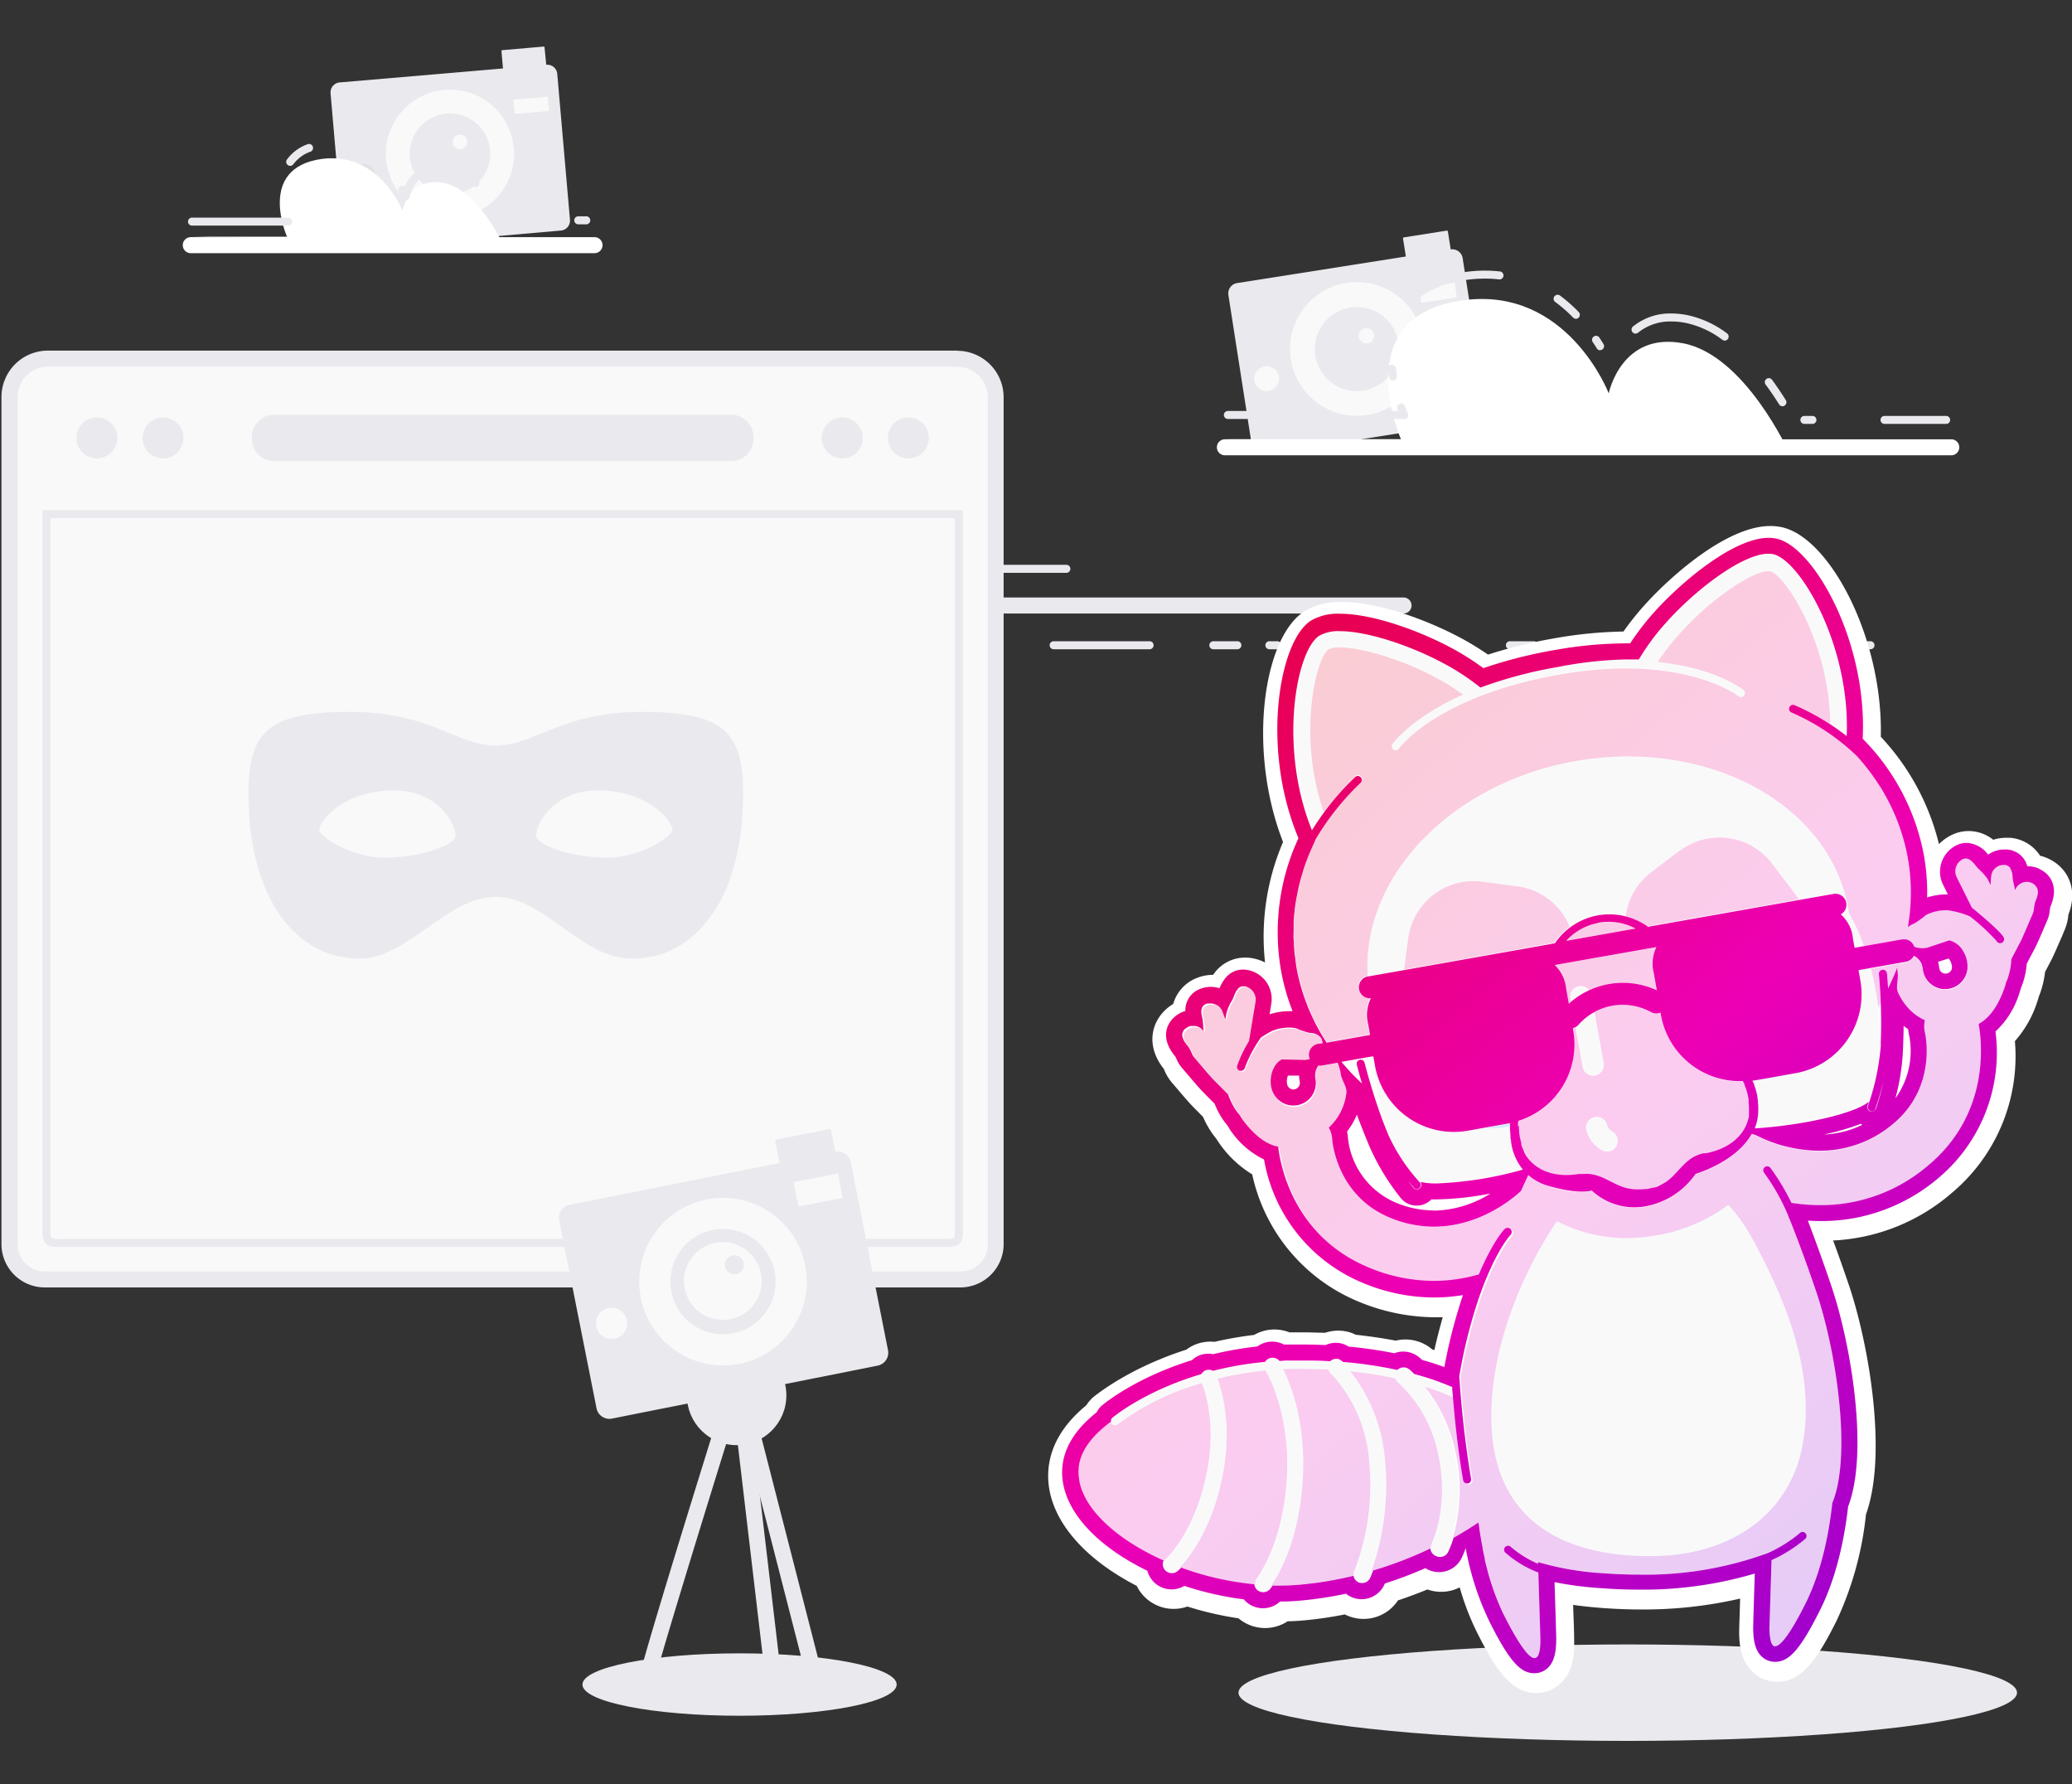 <svg xmlns="http://www.w3.org/2000/svg" xmlns:xlink="http://www.w3.org/1999/xlink" viewBox="0 0 352 303"><rect x="0" y="0" width="352" height="303" fill="#333333" stroke="none"/><defs><style>.cls-1{fill:none;}.cls-2{fill:#eaeaee;}.cls-3{fill:#f9f9fa;}.cls-4{fill:#e1e1e6;}.cls-5{fill:#fff;}.cls-6{fill:#d9ebff;}.cls-7{opacity:0.2;fill:url(#linear-gradient);}.cls-8{fill:#59acff;}.cls-9{fill:url(#linear-gradient-2);}</style><linearGradient id="linear-gradient" x1="203.33" y1="129.06" x2="318.43" y2="265.62" gradientUnits="userSpaceOnUse"><stop offset="0" stop-color="#e60024"/><stop offset="0.52" stop-color="#ed00b5"/><stop offset="1" stop-color="#8000d7"/></linearGradient><linearGradient id="linear-gradient-2" x1="173.4" y1="91.44" x2="346.22" y2="296.46" xlink:href="#linear-gradient"/></defs><title>Artboard 1</title><g id="Layer_1" data-name="Layer 1"><rect class="cls-1" width="352" height="303"/></g><g id="Layer_2" data-name="Layer 2"><g id="RAC"><ellipse class="cls-2" cx="276.53" cy="287.49" rx="66.13" ry="8.19"/><path class="cls-2" d="M238.44,104.2H145.16a1.36,1.36,0,0,1,0-2.72h93.28a1.36,1.36,0,0,1,0,2.72Z"/><path class="cls-2" d="M181.16,97.29h-23.4a.68.68,0,0,1,0-1.36h23.4a.68.68,0,1,1,0,1.36Z"/><path class="cls-2" d="M317.77,110.27h-1.36a.68.68,0,0,1,0-1.36h1.36a.68.68,0,0,1,0,1.36Zm-6.8,0h-4.08a.68.68,0,0,1,0-1.36H311a.68.68,0,1,1,0,1.36Zm-15,0H279.67a.68.68,0,0,1,0-1.36H296a.68.68,0,0,1,0,1.36Zm-28.58,0h-1.36a.68.68,0,0,1,0-1.36h1.36a.68.68,0,1,1,0,1.36Zm-6.8,0h-4.08a.68.68,0,0,1,0-1.36h4.08a.68.68,0,1,1,0,1.36Zm-15,0H229.32a.68.68,0,0,1,0-1.36h16.33a.68.68,0,0,1,0,1.36Zm-28.58,0h-1.36a.68.68,0,0,1,0-1.36h1.36a.68.68,0,1,1,0,1.36Zm-6.8,0h-4.08a.68.68,0,0,1,0-1.36h4.08a.68.68,0,1,1,0,1.36Zm-15,0H179a.68.68,0,0,1,0-1.36H195.3a.68.68,0,0,1,0,1.36Z"/><g id="Layer_2-2" data-name="Layer 2"><path class="cls-2" d="M246.79,44.49a.17.17,0,0,1-.14.19l-4.52.71-2.77.44a.17.17,0,0,1-.19-.14l-.82-5.18a.17.17,0,0,1,.14-.19l7.29-1.15a.17.17,0,0,1,.19.14Z"/></g><g id="Layer_3" data-name="Layer 3"><path class="cls-2" d="M251,71.49l-36.32,5.72a1.78,1.78,0,0,1-2-1.48l-4-25.65a1.78,1.78,0,0,1,1.48-2l36.32-5.72a1.78,1.78,0,0,1,2,1.48l4,25.65A1.78,1.78,0,0,1,251,71.49Z"/></g><g id="Layer_5" data-name="Layer 5"><path class="cls-3" d="M247.48,50.41s0,.08-.12.1l-5.78.91c-.07,0-.14,0-.14-.05L241.07,49s0-.08.12-.1L247,48c.07,0,.14,0,.14.05Z"/></g><g id="Layer_6" data-name="Layer 6"><circle class="cls-3" cx="215.18" cy="64.33" r="2.11" transform="translate(-7.39 34.25) rotate(-8.95)"/></g><g id="Layer_7" data-name="Layer 7"><circle class="cls-3" cx="230.51" cy="59.28" r="11.36" transform="translate(-6.41 36.57) rotate(-8.95)"/></g><g id="Layer_8" data-name="Layer 8"><path class="cls-2" d="M229.4,52.23a7.14,7.14,0,1,0,8.16,5.94A7.14,7.14,0,0,0,229.4,52.23Z"/></g><circle class="cls-3" cx="232.13" cy="57.05" r="1.3" transform="translate(-6.05 36.79) rotate(-8.95)"/><g id="Layer_2-3" data-name="Layer 2"><path class="cls-2" d="M93,13.06a.16.16,0,0,1-.15.17l-4.37.38-2.68.23a.16.16,0,0,1-.17-.15l-.44-5a.16.16,0,0,1,.15-.17l7-.61a.16.16,0,0,1,.17.15Z"/></g><g id="Layer_3-2" data-name="Layer 3"><path class="cls-2" d="M95.27,39.16,60.16,42.22a1.7,1.7,0,0,1-1.85-1.55L56.16,15.88A1.7,1.7,0,0,1,57.71,14L92.82,11a1.7,1.7,0,0,1,1.85,1.55l2.16,24.79A1.7,1.7,0,0,1,95.27,39.16Z"/></g><g id="Layer_5-2" data-name="Layer 5"><path class="cls-3" d="M93.26,18.77s-.05.08-.12.08l-5.59.49c-.07,0-.13,0-.13-.06L87.22,17s.05-.08.12-.08l5.59-.49c.07,0,.13,0,.13.06Z"/></g><g id="Layer_6-2" data-name="Layer 6"><circle class="cls-4" cx="61.45" cy="29.94" r="2.03" transform="matrix(1, -0.09, 0.09, 1, -2.36, 5.44)"/></g><g id="Layer_7-2" data-name="Layer 7"><circle class="cls-3" cx="76.45" cy="26.12" r="10.89" transform="translate(-1.98 6.72) rotate(-4.97)"/></g><g id="Layer_8-2" data-name="Layer 8"><path class="cls-2" d="M75.85,19.3a6.84,6.84,0,1,0,7.41,6.22A6.84,6.84,0,0,0,75.85,19.3Z"/></g><circle class="cls-3" cx="78.14" cy="24.1" r="1.24" transform="translate(-1.79 6.86) rotate(-4.97)"/><path class="cls-5" d="M208.09,74.6H238S228.66,53.66,248.55,51c17.74-2.42,24.75,15.81,24.75,15.81s2.1-10.52,12.65-8.5S304,77,304,77h26.07"/><path class="cls-2" d="M330.62,72H320.15a.68.68,0,0,1,0-1.36h10.47a.68.68,0,0,1,0,1.36Zm-22.72,0h-1.36a.68.68,0,0,1,0-1.36h1.36a.68.68,0,0,1,0,1.36Zm-69.36-.84h-2.73a.68.68,0,0,1,0-1.36h1.72l-.13-.35a.68.68,0,0,1,1.28-.46c.27.76.47,1.21.48,1.22a.68.68,0,0,1-.62,1Zm-13.61,0H208.6a.68.68,0,0,1,0-1.36h16.33a.68.68,0,0,1,0,1.36ZM302.82,69a.68.68,0,0,1-.58-.32c-.72-1.16-1.49-2.28-2.27-3.34a.68.68,0,1,1,1.09-.81c.8,1.09,1.58,2.24,2.32,3.43a.68.68,0,0,1-.22.94A.67.67,0,0,1,302.82,69Zm-66.16-4.37a.68.68,0,0,1-.67-.57c-.07-.45-.14-.91-.19-1.38a.68.68,0,0,1,.6-.75.7.7,0,0,1,.75.6c.05.45.11.89.18,1.31a.68.68,0,0,1-.56.78Zm35.19-5.13a.68.68,0,0,1-.58-.33c-.22-.36-.46-.74-.72-1.12a.68.68,0,0,1,1.13-.75c.27.41.52.8.75,1.17a.68.68,0,0,1-.58,1ZM293,57.84a.68.68,0,0,1-.4-.13,15.83,15.83,0,0,0-6.24-2.87,13.14,13.14,0,0,0-2.45-.24h0a8.7,8.7,0,0,0-5.61,1.89.68.68,0,1,1-.85-1.06,10,10,0,0,1,6.46-2.19h0a14.57,14.57,0,0,1,2.7.27,17.17,17.17,0,0,1,6.78,3.11.68.68,0,0,1-.4,1.23Zm-25.27-3.7a.68.68,0,0,1-.49-.21,24.25,24.25,0,0,0-3-2.62.68.68,0,1,1,.81-1.09A25.75,25.75,0,0,1,268.2,53a.68.68,0,0,1-.49,1.15Zm-28.22-2.3a.68.68,0,0,1-.5-1.14c2.24-2.4,5.6-3.92,10-4.51a23.18,23.18,0,0,1,5.77-.09.68.68,0,1,1-.15,1.35,21.85,21.85,0,0,0-5.43.08c-4.06.55-7.14,1.93-9.16,4.09A.68.68,0,0,1,239.5,51.84Z"/><path class="cls-5" d="M331.49,77.33H208.09a1.36,1.36,0,1,1,0-2.72h123.4a1.36,1.36,0,1,1,0,2.72Z"/><path class="cls-5" d="M32.11,40.2H48.76S43.55,28.56,54.61,27c9.86-1.34,13.76,8.79,13.76,8.79s1.17-5.85,7-4.73S85.46,41.52,85.46,41.52H100"/><path class="cls-2" d="M48.95,38.32H32.62a.68.68,0,0,1,0-1.36H48.95a.68.68,0,0,1,0,1.36ZM99.6,38.1H98.24a.68.68,0,0,1,0-1.36H99.6a.68.68,0,0,1,0,1.36Zm-6.8,0H88.72a.68.68,0,0,1,0-1.36H92.8a.68.68,0,0,1,0,1.36ZM68.89,34a.69.69,0,0,1-.64-.43s-.18-.44-.49-1a.68.68,0,0,1,1-.88,6.24,6.24,0,0,1,5.75-3.87,8.35,8.35,0,0,1,1.56.15,11.59,11.59,0,0,1,5.24,2.72.68.68,0,0,1-.88,1,10.26,10.26,0,0,0-4.61-2.42,7,7,0,0,0-1.3-.13c-4,0-4.9,4.15-4.94,4.32A.68.68,0,0,1,69,34ZM49.3,28.17a.68.68,0,0,1-.55-1.08,7.48,7.48,0,0,1,3.55-2.61.68.68,0,0,1,.48,1.27,6.17,6.17,0,0,0-2.93,2.13A.68.68,0,0,1,49.3,28.17Zm9.94-2.89H59.1a10.83,10.83,0,0,0-1.26-.18A.68.68,0,1,1,58,23.73a12,12,0,0,1,1.42.21.68.68,0,0,1-.14,1.35Z"/><path class="cls-5" d="M101,43H32.41a1.36,1.36,0,0,1,0-2.72H101A1.36,1.36,0,0,1,101,43Z"/><path class="cls-3" d="M7.75,217.27a6,6,0,0,1-6.14-5.84v-144a6.52,6.52,0,0,1,6.52-6.52H162.66a6.52,6.52,0,0,1,6.52,6.52v144a6,6,0,0,1-6.14,5.84Z"/><path class="cls-2" d="M162.66,62.31a5.16,5.16,0,0,1,5.16,5.16v144a4.64,4.64,0,0,1-4.78,4.48H7.75A4.64,4.64,0,0,1,3,211.43v-144a5.16,5.16,0,0,1,5.16-5.16H162.66m0-2.72H8.12A7.89,7.89,0,0,0,.25,67.46v144a7.36,7.36,0,0,0,7.5,7.2H163a7.36,7.36,0,0,0,7.5-7.2v-144a7.89,7.89,0,0,0-7.88-7.88Z"/><g id="Layer_8-3" data-name="Layer 8"><path class="cls-2" d="M162.22,88V208.78a3.47,3.47,0,0,1-.15,1.47c-.05,0-.32.17-1.48.17H10.2a3.46,3.46,0,0,1-1.47-.15c0-.05-.17-.32-.17-1.48V88H162.22m1.36-1.36H7.21V208.78c0,2.51.49,3,3,3H160.58c2.5,0,3-.49,3-3V86.6Z"/></g><g id="Layer_3-3" data-name="Layer 3"><circle class="cls-2" cx="16.46" cy="74.38" r="3.48"/></g><g id="Layer_5-3" data-name="Layer 5"><circle class="cls-2" cx="27.69" cy="74.38" r="3.48"/></g><g id="Layer_6-3" data-name="Layer 6"><path class="cls-2" d="M124.22,78.32H46.56a3.77,3.77,0,0,1-3.77-3.77v-.34a3.77,3.77,0,0,1,3.77-3.77h77.66A3.77,3.77,0,0,1,128,74.22v.34A3.77,3.77,0,0,1,124.22,78.32Z"/></g><g id="Layer_3-4" data-name="Layer 3"><circle class="cls-2" cx="143.09" cy="74.38" r="3.48"/></g><g id="Layer_5-4" data-name="Layer 5"><circle class="cls-2" cx="154.32" cy="74.38" r="3.48"/></g><path class="cls-2" d="M107.39,162.82c-8.74,0-14.78-10.48-23.16-10.48S69.3,162.82,61.08,162.82c-10.78,0-18.74-10.18-18.87-27.62-.08-10.83,3.16-14.29,17.15-14.29s18.09,5.71,24.87,5.71,10.88-5.71,24.87-5.71,17.23,3.46,17.15,14.29C126.13,152.64,118.17,162.82,107.39,162.82ZM66.23,134.25c-8.5.37-12,5.42-12,6.67s5.64,4.76,11.15,4.76,12-2,12-3.81C77.38,139.86,74.25,133.9,66.23,134.25Zm36,0c-8-.35-11.15,5.62-11.15,7.62,0,1.8,6.5,3.81,12,3.81s11.15-3.52,11.15-4.76S110.75,134.62,102.25,134.25Z"/></g><path class="cls-5" d="M262.82,273.54c.24.56.49,1.11.76,1.66.52,1,1,1.92,1.44,2.72-.44-.79-.91-1.67-1.42-2.7C263.31,274.67,263.06,274.11,262.82,273.54Z"/><ellipse class="cls-2" cx="125.64" cy="286.11" rx="26.69" ry="5.3"/><circle class="cls-2" cx="125.14" cy="237" r="8.45"/><path class="cls-2" d="M131.8,289.85a1.36,1.36,0,0,1-1.35-1.2l-5.66-48c-5.84,18.77-13.17,42.62-13.41,44.33a1.31,1.31,0,0,1-1.36,1.31,1.41,1.41,0,0,1-1.36-1.42c0-1.58,10.79-36.28,15.43-51.13a1.36,1.36,0,0,1,2.65.25l6.4,54.31a1.36,1.36,0,0,1-1.19,1.51Z"/><path class="cls-2" d="M137.69,283.45a1.36,1.36,0,0,1-1.32-1l-12.3-47.9a1.36,1.36,0,1,1,2.64-.68l12.3,47.9a1.36,1.36,0,0,1-1.32,1.7Z"/><g id="Layer_2-4" data-name="Layer 2"><path class="cls-2" d="M142.46,198.37a.21.21,0,0,1-.16.25l-5.62,1.11-3.45.68a.21.21,0,0,1-.25-.16l-1.28-6.44a.21.21,0,0,1,.16-.25l9.06-1.8a.21.21,0,0,1,.25.16Z"/></g><g id="Layer_3-5" data-name="Layer 3"><path class="cls-2" d="M149.12,231.94l-45.16,9a2.23,2.23,0,0,1-2.62-1.75L95,207.26a2.23,2.23,0,0,1,1.75-2.62l45.16-9a2.23,2.23,0,0,1,2.62,1.75l6.32,31.89A2.23,2.23,0,0,1,149.12,231.94Z"/></g><g id="Layer_4" data-name="Layer 4"><path class="cls-3" d="M143.14,203.32c0,.07,0,.14-.14.16l-7.19,1.42a.15.15,0,0,1-.19-.09l-.77-3.89c0-.07,0-.14.14-.16l7.19-1.42a.15.15,0,0,1,.19.09Z"/></g><g id="Layer_6-4" data-name="Layer 6"><circle class="cls-3" cx="103.9" cy="224.76" r="2.65" transform="translate(-41.71 24.49) rotate(-11.21)"/></g><g id="Layer_7-3" data-name="Layer 7"><circle class="cls-3" cx="122.83" cy="217.68" r="14.23" transform="translate(-39.98 28.03) rotate(-11.21)"/></g><g id="Layer_8-4" data-name="Layer 8"><path class="cls-2" d="M121.09,208.91a8.94,8.94,0,1,0,10.5,7A8.94,8.94,0,0,0,121.09,208.91Z"/></g><g id="Layer_9" data-name="Layer 9"><path class="cls-3" d="M121.52,211.09a6.6,6.6,0,1,0,7.75,5.19A6.6,6.6,0,0,0,121.52,211.09Zm3.54,5.32a1.62,1.62,0,1,1,1.28-1.91A1.63,1.63,0,0,1,125.06,216.41Z"/></g><path class="cls-5" d="M342.56,151.16a2.1,2.1,0,0,1,2.77-1.07,1.62,1.62,0,0,1,.61.44,1.6,1.6,0,0,0-.62-.46,2,2,0,0,0-.85-.19,2.12,2.12,0,0,0-1.93,1.26l-.07.16s0,0,0,0Z"/><path class="cls-5" d="M323.79,159.44h0a1.88,1.88,0,0,0,.08.22h-.13l.14,0A2.23,2.23,0,0,1,323.79,159.44Z"/><path class="cls-5" d="M338.42,149a2.1,2.1,0,0,1,2.25-1.95,1.24,1.24,0,0,1,.92.43,1.23,1.23,0,0,0-.93-.45h-.15a2.1,2.1,0,0,0-2.1,2c0,.06,0,.62-.09,1.43v0C338.38,149.62,338.42,149.06,338.42,149Z"/><path class="cls-5" d="M218.59,187.57a3.83,3.83,0,0,1-1.26-.68A3.81,3.81,0,0,0,218.59,187.57Z"/><path class="cls-5" d="M224.32,107.87c3.36-2,13.49.79,20.83,4.72a39.87,39.87,0,0,1,6.27,4.12,73.77,73.77,0,0,1,13.3-3.55,64.49,64.49,0,0,1,13.85-1,39.5,39.5,0,0,1,4.62-6.24c5.57-6.2,14.12-12.33,18-11.56,4.53.91,13,15.39,12.4,30.6l.15.12c.67-15.34-7.94-30-12.53-30.91a3.93,3.93,0,0,0-.77-.07c-4.29,0-12.12,5.84-17.36,11.68a39.64,39.64,0,0,0-4.64,6.27q-1,0-2.13,0a66.8,66.8,0,0,0-11.59,1.07,74,74,0,0,0-13.17,3.5,40,40,0,0,0-6.3-4.14c-5.64-3-12.91-5.44-17.58-5.44a6.7,6.7,0,0,0-3.43.73c-4,2.42-7,19-1.31,33.09l.11-.18C217.39,126.58,220.4,110.25,224.32,107.87Z"/><path class="cls-5" d="M332.55,149.11a2.29,2.29,0,0,1,1-3.07c1.13-.56,2,.84,2.61,1.56a11.21,11.21,0,0,1,1.53,1.67,10.84,10.84,0,0,0-1.55-1.69c-.52-.6-1.21-1.69-2.09-1.69a1.16,1.16,0,0,0-.52.13,2.29,2.29,0,0,0-1,3.07l1.77,3.56.78,1.57h0l-.77-1.55Z"/><path class="cls-5" d="M325.28,156.9a14,14,0,0,0,2-1.44,7.38,7.38,0,0,1,4-.76,14.92,14.92,0,0,1,3.46,1l0,0a15,15,0,0,0-3.43-1,3.67,3.67,0,0,0-.66-.05,7.58,7.58,0,0,0-3.39.81,14,14,0,0,1-2,1.44,4.33,4.33,0,0,0-1.08.61v0A4.25,4.25,0,0,1,325.28,156.9Z"/><path class="cls-5" d="M220.14,163.08c.05.35.08.7.14,1.06.13.72.28,1.42.45,2.12q-.25-1-.44-2.1C220.23,163.8,220.19,163.44,220.14,163.08Z"/><path class="cls-5" d="M223.68,142.14l-.11.19,0,0c-.1.2-.17.4-.26.59l.38-.78Z"/><path class="cls-5" d="M251.4,220h0a86.77,86.77,0,0,0-3.49,13.68v0a87.7,87.7,0,0,1,3.61-14Z"/><path class="cls-5" d="M202.75,179.45c-.31-.46-.35-.87-.83-1.57C202.4,178.58,202.43,179,202.75,179.45Z"/><path class="cls-5" d="M205.72,170.29a2.2,2.2,0,0,0-.23,0,2.09,2.09,0,0,1,1,.14A2.08,2.08,0,0,0,205.72,170.29Z"/><path class="cls-5" d="M208.34,172.17a7.76,7.76,0,0,1,1.07-2.5c.38-.87.79-2.46,2-2.26a2.29,2.29,0,0,1,1.49.92,2.29,2.29,0,0,0-1.5-.94l-.21,0c-1.08,0-1.46,1.46-1.82,2.28a7.76,7.76,0,0,0-1.07,2.5l-.14.83v0Z"/><path class="cls-5" d="M204.51,175.09c-.1-.67-.07-1.48-.23-2.21-.23-1-.38-2,.7-2.43a2.08,2.08,0,0,1,.27-.08,2,2,0,0,0-.29.05c-1.08.42-.92,1.39-.7,2.43.16.73.13,1.54.23,2.21l-.13-.15a2.12,2.12,0,0,0-1.6-.73c-.07,0-.13,0-.2,0a2.12,2.12,0,0,1,1.81.71Z"/><path class="cls-5" d="M243.21,203.72l-.27.25a3.49,3.49,0,0,1-4.91-.45,39.37,39.37,0,0,1-5.35-8.82c-.75-1.78-1.48-3.64-2.13-5.38a12.39,12.39,0,0,1-1.67,2.88,6.72,6.72,0,0,1,.16,1.14A13.48,13.48,0,0,0,237,204.22a16.79,16.79,0,0,0,6.62,1.4,18.73,18.73,0,0,0,9.67-2.89,52.73,52.73,0,0,1-9.16,1Z"/><path class="cls-5" d="M208.68,185.95l0,.07,0-.06Z"/><path class="cls-5" d="M316.06,190.89a39.45,39.45,0,0,1-6.22,1.83,16.33,16.33,0,0,0,6.55-1.65Z"/><path class="cls-5" d="M324.36,176a7.08,7.08,0,0,1-.19-1.18q-.39-.27-.77-.58c0,1.57-.07,3.19-.15,4.77a37.86,37.86,0,0,1-1.23,7.51A13.72,13.72,0,0,0,324.36,176Z"/><path class="cls-5" d="M210.68,189.47a9.35,9.35,0,0,0,.6.91h0a9.27,9.27,0,0,1-.6-.91Z"/><path class="cls-5" d="M225.45,177l0,0h0l-.68.12v0Z"/><path class="cls-5" d="M220.25,174.57a14,14,0,0,0,2.33.79,2.36,2.36,0,0,1,1.89.83,2.34,2.34,0,0,0-1.91-.85,14,14,0,0,1-2.33-.79,4.47,4.47,0,0,0-1.11-.12,7.38,7.38,0,0,0-3,.58,18.43,18.43,0,0,0-1.94,1.16l0,.06a18.24,18.24,0,0,1,2-1.2A7.38,7.38,0,0,1,220.25,174.57Z"/><path class="cls-5" d="M201.41,174.73a2,2,0,0,1,.25-.18,1.91,1.91,0,0,0-.26.16c-.77.67-.67,1.47-.05,2.39C200.74,176.19,200.65,175.4,201.41,174.73Z"/><path class="cls-5" d="M188.81,241.45a.67.67,0,0,1,.23-.55c.31-.26,5.65-4.64,15.22-7.43a1.32,1.32,0,0,1,.54-.49,1.34,1.34,0,0,1,1.14,0,57.37,57.37,0,0,1,9.14-1.58,1.33,1.33,0,0,1,2.14-.14c.43,0,.83-.06,1.27-.08,2.74-.1,5.27,0,7.64.09a1.36,1.36,0,0,1,1.14-.31,2,2,0,0,1,.69.42,70.12,70.12,0,0,1,9.56,1.41,1.34,1.34,0,0,1,1.75-.08s.34.28.76.69a44.14,44.14,0,0,1,6.66,2.29v-.11a44.56,44.56,0,0,0-6.43-2.21c-.5-.49-.84-.77-.89-.81a1.48,1.48,0,0,0-.93-.33,1.56,1.56,0,0,0-1.07.44,70.64,70.64,0,0,0-9.25-1.36,2.36,2.36,0,0,0-.83-.53l-.3,0a1.54,1.54,0,0,0-1.05.42c-1.5-.08-3.06-.13-4.69-.13q-1.36,0-2.78,0c-.38,0-.74,0-1.12.07a1.56,1.56,0,0,0-1.18-.55,1.48,1.48,0,0,0-.8.23,1.51,1.51,0,0,0-.47.48,57.62,57.62,0,0,0-8.85,1.52,1.61,1.61,0,0,0-.73-.18,1.43,1.43,0,0,0-.6.13,1.49,1.49,0,0,0-.64.6c-9.49,2.8-14.79,7.14-15.1,7.4a.76.76,0,0,0-.26.67c-2.86,2.08-4.86,4.47-5.39,7.12a7.55,7.55,0,0,0-.11,1.94,7.56,7.56,0,0,1,.13-1.92C183.87,246,185.91,243.54,188.81,241.45Z"/><path class="cls-5" d="M300.53,275.91c.07-2.3.21-6.88.34-11.07h0c-.13,4.18-.28,8.75-.34,11a9.49,9.49,0,0,0,.24,2.86A9.78,9.78,0,0,1,300.53,275.91Z"/><path class="cls-5" d="M254.62,272.48c.24.56.49,1.11.76,1.66.52,1,1,1.92,1.44,2.72-.44-.79-.91-1.67-1.42-2.7C255.12,273.61,254.86,273,254.62,272.48Z"/><path class="cls-5" d="M347.91,145.8a7.45,7.45,0,0,0-1.33-.46,6.68,6.68,0,0,0-5.18-3.05l-.56,0a7.47,7.47,0,0,0-2.22.34,6.7,6.7,0,0,0-4.19-1.48h0a6.57,6.57,0,0,0-2.94.7,7.73,7.73,0,0,0-2.09,1.52,40.72,40.72,0,0,0-9.88-18.23c.39-16.86-8.77-34-16.93-35.62a9.4,9.4,0,0,0-1.84-.18c-7.36,0-16.92,8.48-21.42,13.49a48.62,48.62,0,0,0-3.53,4.43,73.42,73.42,0,0,0-11.72,1.15,83.55,83.55,0,0,0-11.29,2.77,48.73,48.73,0,0,0-4.67-2.85c-5.25-2.81-13.68-6.09-20.15-6.09a11.74,11.74,0,0,0-6.26,1.52c-7.1,4.32-9.87,23.55-3.74,39.25a40.73,40.73,0,0,0-3.06,20.46,7.71,7.71,0,0,0-2.26-.74,6.81,6.81,0,0,0-1.1-.09,6.46,6.46,0,0,0-5.45,2.93h0a7.52,7.52,0,0,0-2.72.51,6.68,6.68,0,0,0-4.07,4.44,7.45,7.45,0,0,0-1.14.83c-2.53,2.22-3.63,6.25-.4,10.27h0l0,.07a8.24,8.24,0,0,0,1.4,2.28l.68.79c1.23,1.45,2.22,2.61,2.86,3.25l.9.91.77.78a15.84,15.84,0,0,0,1.81,3.15l.42.53c.21.33.43.66.67,1a18.64,18.64,0,0,0,5.45,5.08,30.28,30.28,0,0,0,17.78,21.49A34.24,34.24,0,0,0,244,223.73l1.1,0q-.84,2.92-1.42,5.57l-.37-.11-.2-.17a7,7,0,0,0-6-1.32c-2.21-.42-4.48-.75-6.8-1a6.09,6.09,0,0,0-1.64-.57,7,7,0,0,0-3.54.23c-1.19,0-2.35-.07-3.53-.07-.85,0-1.71,0-2.55,0a6.94,6.94,0,0,0-6,.44,63.3,63.3,0,0,0-6.71,1.17,6.87,6.87,0,0,0-3.59.6,6.63,6.63,0,0,0-1.21.73c-9.65,3.09-15.12,7.53-15.73,8a6.17,6.17,0,0,0-1.26,1.45c-3.45,2.83-5.54,6-6.23,9.44-1.55,7.73,4.07,15.7,14.79,21.23a6.91,6.91,0,0,0,1,1.51,7,7,0,0,0,7.61,2,56.36,56.36,0,0,0,8.68,2l.07.06a7,7,0,0,0,8.29.44c1,0,2-.08,2.89-.16a66.82,66.82,0,0,0,6.82-1l.31.15a7,7,0,0,0,8.71-2.53q2.52-.84,5-1.86a7,7,0,0,0,5.49-.35,44.67,44.67,0,0,0,2.91,7.58c3.36,6.71,6,10.35,10.09,10.35a6,6,0,0,0,4.34-1.84c2-2,2.17-4.9,2.1-7.44,0-1.32-.1-3.38-.17-5.68,1.44.21,3,.37,4.57.5,2.36.18,4.71.28,7,.28a73,73,0,0,0,16.8-1.85c-.06,2-.11,3.7-.15,4.85-.07,2.54.12,5.4,2.1,7.44a6,6,0,0,0,4.34,1.84c4.13,0,6.73-3.64,10.09-10.35a56.3,56.3,0,0,0,5-18.08c3.66-10.13.56-28.71-2.92-39q-1.33-3.92-2.66-7.52a33.23,33.23,0,0,0,20.19-8.1,30.28,30.28,0,0,0,10.69-25.76,18.64,18.64,0,0,0,3.72-6.46c.13-.37.25-.75.35-1.13.09-.21.17-.42.24-.62a15.85,15.85,0,0,0,.81-3.54l.58-1.1.52-1c.42-.8,1-2.2,1.78-3.95l.41-1a8.24,8.24,0,0,0,.67-2.59v-.07C353.2,150.69,351,147.18,347.91,145.8Z"/><path class="cls-5" d="M223.45,183.21a3.81,3.81,0,0,1-3.74,4.54,3.77,3.77,0,0,1-.55,0,3.71,3.71,0,0,0,2-.21,3.81,3.81,0,0,0,2.33-4.26A2.89,2.89,0,0,1,224,181h0A2.88,2.88,0,0,0,223.45,183.21Z"/><path class="cls-5" d="M199.94,266.75a1.36,1.36,0,0,1-2.13-1.59l-.18-.08a1.53,1.53,0,0,0,2.4,1.78s.25-.22.58-.57l-.16-.06C200.17,266.54,200,266.71,199.94,266.75Z"/><path class="cls-5" d="M215.64,269.79a1.36,1.36,0,0,1-1.92.18,1.34,1.34,0,0,1-.46-.83l-.19,0a1.52,1.52,0,0,0,.53,1,1.54,1.54,0,0,0,2.16-.21s.19-.24.42-.57H216C215.8,269.59,215.67,269.76,215.64,269.79Z"/><path class="cls-5" d="M251,258.43c.17,1.33.4,2.8.7,4.34-.3-1.54-.52-3-.68-4.32Z"/><path class="cls-5" d="M232.57,268a1.36,1.36,0,0,1-1.8.68,1.34,1.34,0,0,1-.76-1l-.18,0a1.51,1.51,0,0,0,.84,1.11,1.54,1.54,0,0,0,2-.77c0-.07.23-.51.49-1.24l-.18.05C232.78,267.49,232.6,267.88,232.57,268Z"/><path class="cls-5" d="M245.66,263.41a1.36,1.36,0,0,1-1.83.58,1.34,1.34,0,0,1-.7-1.05L243,263a1.5,1.5,0,0,0,.78,1.11,1.54,1.54,0,0,0,2.07-.66,16.35,16.35,0,0,0,.92-2.41l-.2.11A15.52,15.52,0,0,1,245.66,263.41Z"/><path class="cls-5" d="M330.52,168.07h-.32a3.81,3.81,0,0,1-2.77-1.56,3.81,3.81,0,0,0,6.89-1.91,5,5,0,0,0-.79-3,5,5,0,0,1,.77,3A3.81,3.81,0,0,1,330.52,168.07Z"/><path class="cls-5" d="M240.93,200.5l.3.33a.68.68,0,0,1-1,.93c0-.05-.45-.48-1-1.19.52.71.88,1.14.92,1.19a.77.77,0,1,0,1.18-1l0,0a12.89,12.89,0,0,0,2.81.26,62.92,62.92,0,0,0,14.67-2.33l-.09-.11a61.24,61.24,0,0,1-14.53,2.27A11.38,11.38,0,0,1,240.93,200.5Z"/><path class="cls-5" d="M325.13,162.38h0l0,0Z"/><path class="cls-5" d="M233.38,185.75c.6,1.91,1.36,4.13,2.24,6.29a55.91,55.91,0,0,1-1.49-5.71Z"/><path class="cls-5" d="M220.67,182.71l-1.89,0a2.43,2.43,0,0,0-.09,1.67,1.1,1.1,0,0,0,1,.69,1.07,1.07,0,0,0,.4-.08,1.08,1.08,0,0,0,.67-1.21A5.53,5.53,0,0,1,220.67,182.71Z"/><path class="cls-5" d="M298.12,191.46l-.06.15c8.43-.55,17-2.52,19.39-4.54-.12.39-.21.63-.21.64a.77.77,0,0,0,.46,1,.79.79,0,0,0,.26,0,.77.77,0,0,0,.72-.51,35.84,35.84,0,0,0,1.23-4.58c-.59,2.52-1.25,4.43-1.3,4.57a.68.68,0,1,1-1.28-.45s.16-.45.37-1.16l-.07.1C315.93,188.6,307.46,190.86,298.12,191.46Z"/><path class="cls-5" d="M322.35,168.42a8.14,8.14,0,0,0,.4.84,8.15,8.15,0,0,1-.39-.82c-.32-.81.13-2.16,0-3.06,0-.34-.07-.68-.1-1v0c0,.31.06.63.09,1C322.47,166.26,322,167.61,322.35,168.42Z"/><path class="cls-5" d="M258.53,202l0,0c.36-.81.72-1.59,1.06-2.33h0C259.26,200.34,258.9,201.13,258.53,202Z"/><path class="cls-5" d="M319.49,170.24l-.44.73a53.86,53.86,0,0,1,.44,6C319.6,174.53,319.57,172.18,319.49,170.24Z"/><path class="cls-5" d="M330.43,165.34h.09a1.09,1.09,0,0,0,1.08-1,2.43,2.43,0,0,0-.57-1.57l-1.79.6a5.64,5.64,0,0,1,.2,1A1.08,1.08,0,0,0,330.43,165.34Z"/><path class="cls-3" d="M239.26,232.73a1.34,1.34,0,0,0-1.75.08,70.12,70.12,0,0,0-9.56-1.41,2,2,0,0,0-.69-.42,1.36,1.36,0,0,0-1.14.31c-2.37-.13-4.91-.18-7.64-.09-.43,0-.84.06-1.27.08a1.33,1.33,0,0,0-2.14.14,57.37,57.37,0,0,0-9.14,1.58,1.34,1.34,0,0,0-1.14,0,1.32,1.32,0,0,0-.54.49c-9.57,2.79-14.91,7.17-15.22,7.43a.71.71,0,0,0-.08,1,.68.68,0,0,0,1,.08,44.36,44.36,0,0,1,14.28-7c.39.94,2.64,7,.69,15.94-2.1,9.64-6.68,13.78-6.72,13.82a1.34,1.34,0,0,0-.34.47,1.36,1.36,0,0,0,2.13,1.59s.23-.21.52-.51c1.39-1.44,5.17-6,7.07-14.78,2-9.06,0-15.4-.71-17.25a55.68,55.68,0,0,1,8.19-1.4s0,.07,0,.1,4.25,6.82,3.57,18.28-5,16.84-5.08,16.89a1.4,1.4,0,0,0,.18,1.92,1.36,1.36,0,0,0,1.92-.18s.16-.21.36-.48c1.15-1.63,4.7-7.45,5.33-18,.58-9.67-2.08-16.21-3.35-18.73l.53,0c2.55-.09,4.92,0,7.15.07a1.94,1.94,0,0,0,.55.86,1.36,1.36,0,0,0,.23.18,24.54,24.54,0,0,1,6.15,14.44,40.76,40.76,0,0,1-2.51,18.72,1.43,1.43,0,0,0,.68,1.8,1.36,1.36,0,0,0,1.8-.68c0-.07.21-.47.45-1.13a44.08,44.08,0,0,0,2.29-19,28,28,0,0,0-5.88-14.92,69,69,0,0,1,7.69,1.22,1.33,1.33,0,0,0,.43.7,22.45,22.45,0,0,1,6.7,11.73c2.11,9.29-1,15.52-1,15.58a1.43,1.43,0,0,0,.58,1.83,1.36,1.36,0,0,0,1.83-.58,15.52,15.52,0,0,0,.87-2.24,29.1,29.1,0,0,0,.37-15.19,26.08,26.08,0,0,0-5.1-10.59,37.43,37.43,0,0,1,5,1.89c0-.56-.09-1.09-.12-1.56a44.14,44.14,0,0,0-6.66-2.29C239.59,233,239.31,232.77,239.26,232.73Z"/><path class="cls-3" d="M293.64,204.59A28.53,28.53,0,0,1,280.23,210a26,26,0,0,1-15.73-2.58c-5.78,8.46-11.42,21.58-11.14,34,.47,20.44,17.7,23.32,28.88,22.83,7.3-.32,14.29-2.94,18.92-8.21V256l.12-.07a22,22,0,0,0,4.95-10.54c2.33-12.56-3.26-25.12-8.38-34.72A28.15,28.15,0,0,0,293.64,204.59Z"/><path class="cls-3" d="M223.93,141.72l-.25.42,0,0Z"/><path class="cls-3" d="M225.74,110.19a3.71,3.71,0,0,1,1.79-.32c3.29,0,9.93,1.68,16.35,5.11a39,39,0,0,1,4.66,2.91c-8.72,3.88-11.78,8.13-12,8.38a.68.68,0,0,0,1.12.78c.06-.09,6.37-8.88,27.27-12.56s30.29,3.59,30.39,3.67a.68.68,0,0,0,.85-1.07c-.27-.22-4.84-3.74-14.56-4.75a38.27,38.27,0,0,1,3.6-4.65C291.05,101.22,298,97,300.36,97l.28,0c2.6.52,10.22,12.31,10.27,26,.86.56,1.76,1.19,2.66,1.9.61-15.2-7.87-29.69-12.4-30.6-3.84-.77-12.4,5.35-18,11.56a39.5,39.5,0,0,0-4.62,6.24,64.49,64.49,0,0,0-13.85,1,73.77,73.77,0,0,0-13.3,3.55,39.87,39.87,0,0,0-6.27-4.12c-7.35-3.93-17.47-6.77-20.83-4.72-3.92,2.39-6.93,18.72-1.3,32.74.61-1,1.24-1.9,1.85-2.74C220.39,125,223.49,111.56,225.74,110.19Z"/><path class="cls-3" d="M235.62,192l.33.81a31.22,31.22,0,0,0,5,7.65,11.38,11.38,0,0,0,3.22.35,61.24,61.24,0,0,0,14.53-2.27,9.32,9.32,0,0,1-1.93-4.68s0,0,0-.05h0l0-.15c0-.17-.06-.34-.08-.52l-.1-1.48c0-.17,0-.31,0-.44h0a11.06,11.06,0,0,1-4.12.24l-3,.54a13.6,13.6,0,0,1-15.77-11l-.29-1.61-.23,0a62.25,62.25,0,0,0,1,6.88A55.91,55.91,0,0,0,235.62,192Z"/><path class="cls-3" d="M239.28,159.33a11.21,11.21,0,0,1,12.57-9.58l6,.81a11.19,11.19,0,0,1,8.82,6.83,11.09,11.09,0,0,1,9.53-1.78,11.14,11.14,0,0,1,4.29-7.42l4.83-3.68A11.21,11.21,0,0,1,301,146.63l4.68,6.14,5.67-1a1.87,1.87,0,0,1,1.25,3.47,6.21,6.21,0,0,1,2.06,4.08l1.26,7.12a13.6,13.6,0,0,1-11,15.77l-2.08.37a11.16,11.16,0,0,1-4.23.75l-.63.11-.4.05.08.16.07.16c.05.12.1.24.15.36l.2.59a3.19,3.19,0,0,1,.11.36l.12.49c0,.21.08.38.11.55l.1.72s0,.05,0,.1a1.51,1.51,0,0,1,0,.16l.06.68a1.17,1.17,0,0,1,0,.2l0,.35v.07a8.21,8.21,0,0,1-.54,3c9.35-.6,17.81-2.86,19.51-4.75l.07-.1a40.84,40.84,0,0,0,1.77-8.94c0-.23,0-.47,0-.7a53.86,53.86,0,0,0-.44-6,55.73,55.73,0,0,0-1.23-6.56l-2.17.39-.65-3.67,1.76-.31a31.6,31.6,0,0,0-2.59-5.76c0-.24-.06-.47-.1-.71-3.14-17.83-23.9-29.07-46.38-25.12C246.45,133,231.29,149,232.35,165.77l6.21-1.1Z"/><path class="cls-6" d="M256.52,191.27v0l0-.14h0c0-.13,0-.23,0-.33h0l-.26.06-3.89.69A11.06,11.06,0,0,0,256.52,191.27Z"/><path class="cls-6" d="M298.62,183.32a11.16,11.16,0,0,0,4.23-.75Z"/><path class="cls-6" d="M278.74,202.37h0Z"/><path class="cls-6" d="M279.77,202.22h0Z"/><path class="cls-7" d="M230,267.62l-.18,0v0a65.58,65.58,0,0,1-6.65,1.24h-.08q-1.13.15-2.3.26c-1.17.11-2.35.16-3.54.16H216.2l0,0H216c1.15-1.63,4.7-7.45,5.33-18,.58-9.67-2.08-16.21-3.35-18.73l.53,0c2.55-.09,4.92,0,7.15.07a1.94,1.94,0,0,0,.55.86,1.36,1.36,0,0,0,.23.18,24.54,24.54,0,0,1,6.15,14.44,40.76,40.76,0,0,1-2.51,18.72A1.33,1.33,0,0,0,230,267.62Zm-31.86-2.93s4.62-4.17,6.72-13.82c2-9-.3-15-.69-15.94a44.36,44.36,0,0,0-14.28,7,.68.68,0,0,1-1-.08.67.67,0,0,1-.15-.41c-2.9,2.1-4.94,4.5-5.47,7.17a7.56,7.56,0,0,0-.13,1.92s0,.07,0,.1c0,.26.06.52.1.78,0,.1,0,.2.05.31s.11.45.17.68.08.28.13.42.14.39.22.59.15.36.24.53.15.33.24.49.27.47.41.71l.19.31c2.4,3.67,7,7.09,12.69,9.61h0l.18.08A1.34,1.34,0,0,1,198.16,264.69Zm45.09-2.53c0-.06,3.12-6.29,1-15.58a22.45,22.45,0,0,0-6.7-11.73,1.33,1.33,0,0,1-.43-.7,69,69,0,0,0-7.69-1.22,28,28,0,0,1,5.88,14.92,44.08,44.08,0,0,1-2.29,19l.18-.05v0a65.72,65.72,0,0,0,9.73-3.74v0l.17-.08A1.33,1.33,0,0,1,243.25,262.16Zm-29.71,5.9c0-.05,4.4-5.53,5.08-16.89s-3.52-18.21-3.57-18.28,0-.07,0-.1a55.68,55.68,0,0,0-8.19,1.4c.71,1.85,2.69,8.19.71,17.25-1.9,8.75-5.69,13.34-7.07,14.78l.16.06h0a50.1,50.1,0,0,0,12.43,2.83v0l.19,0A1.34,1.34,0,0,1,213.54,268.06Zm132.4-117.53c.42.53.34,1.31,0,2.26-.51,1.29-.24,1.67-.6,2.48s-1.55,3.66-2,4.58l-1.62,3.08a11.23,11.23,0,0,1-.6,3.25c-.08.24-.18.47-.29.69a9.34,9.34,0,0,1-.31,1.07c-.83,2.32-2.18,4.83-4.35,6,.57,3.13,1.93,15.16-8.44,23.92a28,28,0,0,1-18.47,6.86,31.57,31.57,0,0,1-4.89-.39,38,38,0,0,0-3.57-5.94.68.68,0,0,0-1.09.82,35.33,35.33,0,0,1,3.94,6.9l.07.16c.09.23.17.46.25.69,0,0,0,.06.07.09,1.65,4.14,3.2,8.41,4.53,12.34,3.58,10.55,6,28.13,2.74,35.91-.49,4.57-1.66,11.25-4.51,17-2.64,5.28-4.29,7.34-5.22,7.34a.56.56,0,0,1-.24-.06l0,0a.72.72,0,0,1-.15-.13,1,1,0,0,1-.1-.13l-.07-.12a2.12,2.12,0,0,1-.13-.33v0a9.78,9.78,0,0,1-.23-2.83c.07-2.3.21-6.88.34-11.07a24.25,24.25,0,0,0,5.67-3.56.68.68,0,1,0-.91-1,23.47,23.47,0,0,1-5.37,3.35,60.41,60.41,0,0,1-21.83,3.67q-3.16,0-6.57-.26a48.57,48.57,0,0,1-10.65-1.87v.29a17.8,17.8,0,0,1-4.62-2.87.68.68,0,1,0-.92,1,18.18,18.18,0,0,0,5.58,3.35c.13,4.13.27,8.6.34,10.86s-.21,3.68-1,3.68a.9.9,0,0,1-.37-.1l0,0a2.19,2.19,0,0,1-.39-.26l-.09-.08a5.14,5.14,0,0,1-.4-.4l-.15-.17c-.13-.15-.26-.32-.4-.51l-.21-.28c-.13-.18-.26-.38-.4-.59l-.29-.44-.38-.62-.39-.66-.28-.5c-.44-.79-.91-1.67-1.42-2.7-.27-.55-.53-1.11-.77-1.68l-.08-.18c-.23-.54-.44-1.09-.65-1.64l-.11-.29c-.2-.56-.39-1.12-.57-1.68l-.09-.26c-.18-.57-.34-1.14-.49-1.71l-.06-.22q-.23-.87-.43-1.72l0-.18q-.2-.88-.37-1.73l0-.1c-.3-1.54-.52-3-.68-4.32v0h0l0,0c-1.27.85-2.69,1.73-4.25,2.62v0l-.2.11a29.1,29.1,0,0,0,.37-15.19,26.08,26.08,0,0,0-5.1-10.59,37.43,37.43,0,0,1,5,1.89c.3,3.67.85,9.09,1.74,14.14a.68.68,0,0,0,.67.56h.12a.68.68,0,0,0,.55-.79,174.89,174.89,0,0,1-2-17.43,87.7,87.7,0,0,1,3.61-14c2.67-7.39,5.08-9.91,5.1-9.93a.68.68,0,0,0-1-1c-.09.09-2,2.08-4.37,7.7a27.8,27.8,0,0,1-7.64,1.1,28.7,28.7,0,0,1-11.37-2.4c-12.5-5.34-14.72-17.25-15.09-20.39-2.4-.45-4.43-2.46-5.91-4.43a9.28,9.28,0,0,1-.6-.91h0v0c-.17-.18-.32-.37-.47-.57a9.62,9.62,0,0,1-.8-1.29l-.1-.2a13.18,13.18,0,0,1-.59-1.37l0-.06h0l-2.45-2.47c-.74-.74-2.71-3.12-3.29-3.79a2.55,2.55,0,0,1-.18-.23c-.31-.46-.35-.87-.83-1.57-.08-.12-.18-.25-.29-.39s-.2-.26-.29-.39c-.61-.91-.7-1.7.07-2.37a2,2,0,0,1,.25-.18l.16-.1a2,2,0,0,1,.57-.19l.17,0a2.12,2.12,0,0,1,1.81.71l.13.15c-.1-.67-.07-1.48-.23-2.21-.23-1-.38-2,.7-2.43a2.08,2.08,0,0,1,.27-.08l.24,0a2.09,2.09,0,0,1,1,.14l.18.08a1.91,1.91,0,0,1,.6.46l.1.13a2.08,2.08,0,0,1,.28.49c0,.06.22.58.5,1.35h0v0l.14-.84a7.76,7.76,0,0,1,1.07-2.5c.38-.87.79-2.46,2-2.26a2.27,2.27,0,0,1,1.87,2.62l-.65,3.92-.46,2.75a21.53,21.53,0,0,0-2,4.17.68.68,0,0,0,.42.87.69.69,0,0,0,.22,0,.68.68,0,0,0,.64-.46,21.43,21.43,0,0,1,2.67-5.07,18.24,18.24,0,0,1,2-1.2,7.38,7.38,0,0,1,4.09-.46,14,14,0,0,0,2.33.79,2.36,2.36,0,0,1,1.89.83,2.06,2.06,0,0,1,.27.93h0v0l-.85.15a1.88,1.88,0,0,0-1.52,2.17,1.85,1.85,0,0,0,.12.4,3.79,3.79,0,0,1-.82.17l-3.94-.09c-1.72.9-2.31,3.6-1.58,5.43a3.79,3.79,0,0,0,.33.64l.13.18a3.77,3.77,0,0,0,.27.33l.21.22.22.18a3.81,3.81,0,0,0,1.26.68h0a3.86,3.86,0,0,0,.54.12,3.71,3.71,0,0,0,2-.21,3.81,3.81,0,0,0,2.33-4.26A2.89,2.89,0,0,1,224,181a1.84,1.84,0,0,0,.59,0l2.68-.48a8.31,8.31,0,0,1,.57,2.1c.17.89,1,2,.93,2.92a9.46,9.46,0,0,1-3,6,4.52,4.52,0,0,1,.59,2c0,.35.77,9.43,9.58,13.2a19.41,19.41,0,0,0,7.69,1.62c7.92,0,13.68-5,14.8-6.07l.14-.31,0,0c.36-.81.72-1.59,1.06-2.33a8.78,8.78,0,0,0,3.53,1.87c4.25,1.18,6.36,1,7.25.76a10.65,10.65,0,0,0,9.32,2.64,13.24,13.24,0,0,0,8.33-5.47c1.3-.41,7.1-2.44,9.53-6.79a4.33,4.33,0,0,1,1.07.39,23.89,23.89,0,0,0,10.41,2.46,19.18,19.18,0,0,0,12.66-4.66c7.44-6.28,5.31-15.34,5.28-15.43a4.56,4.56,0,0,1,0-2.06,8.69,8.69,0,0,1-3.27-2.59l0,0c-.17-.21-.33-.43-.49-.66s-.26-.41-.38-.63l-.08-.13a8.15,8.15,0,0,1-.39-.82c-.32-.81.13-2.16,0-3.06,0-.34-.07-.68-.1-1v0c-.45,1.18-1,2.35-1.54,3.5-.1-1.56-.19-2.54-.2-2.56a.7.7,0,0,0-.75-.61.68.68,0,0,0-.61.75s.2,2,.31,4.8l-.44.73a55.73,55.73,0,0,0-1.23-6.56l6-1.06a1.86,1.86,0,0,0,1.31-1h0a3,3,0,0,1,.53.34l.05.05a2.92,2.92,0,0,1,.41.44l.09.13a2.85,2.85,0,0,1,.27.5l0,.1a2.86,2.86,0,0,1,.17.7,3.82,3.82,0,0,0,7.6-.07,5,5,0,0,0-.79-3,3.67,3.67,0,0,0-2.33-1.77l-3.74,1.25a3.78,3.78,0,0,1-2.21-.18,1.84,1.84,0,0,0-1.38-1.23,2.23,2.23,0,0,1-.09-.25h0v0l-.06.25h0a1.88,1.88,0,0,0-.57,0l-6.4,1.13a31.6,31.6,0,0,0-2.59-5.76c0-.24-.06-.47-.1-.71-3.14-17.83-23.9-29.07-46.38-25.12C246.45,133,231.29,149,232.35,165.77l-.09,0a1.87,1.87,0,0,0,.52,3.7,6.36,6.36,0,0,0-.46,4.42l.32,1.82-7.2,1.28,0,0a35.18,35.18,0,0,1-2.91-5.42c-.14-.32-.28-.64-.41-1s-.17-.46-.26-.69c-.16-.44-.31-.88-.46-1.32l-.15-.47c-.18-.6-.35-1.21-.5-1.82v0q-.25-1-.44-2.1c-.06-.36-.1-.72-.15-1.08s-.12-.84-.17-1.26-.08-.9-.11-1.36,0-.74-.05-1.1,0-.91,0-1.37,0-.75,0-1.12q0-1.12.17-2.23c0-.41.08-.82.14-1.23s.14-.85.22-1.27.15-.78.23-1.17.18-.82.29-1.23.23-.86.36-1.28.22-.78.35-1.17q.34-1,.74-2c.14-.37.3-.73.46-1.09s.35-.81.54-1.21l.38-.78.23-.47a44.28,44.28,0,0,1,7.3-9,.68.68,0,0,0-.9-1,42.49,42.49,0,0,0-5.45,6.19c-4.48-12.82-1.39-26.3.86-27.67a3.71,3.71,0,0,1,1.79-.32c3.29,0,9.93,1.68,16.35,5.11a39,39,0,0,1,4.66,2.91c-8.72,3.88-11.78,8.13-12,8.38a.68.68,0,0,0,1.12.78c.06-.09,6.37-8.88,27.27-12.56s30.29,3.59,30.39,3.67a.68.68,0,0,0,.85-1.07c-.27-.22-4.84-3.74-14.56-4.75a38.27,38.27,0,0,1,3.6-4.65C291.05,101.22,298,97,300.36,97l.28,0c2.6.52,10.22,12.31,10.27,26a38.86,38.86,0,0,0-6.1-3.27.68.68,0,0,0-.5,1.26,37.6,37.6,0,0,1,11,7.28l0,0,.23.23h0a37.54,37.54,0,0,1,3.35,4.32l.15.23q.68,1,1.29,2.13l.1.17a34.13,34.13,0,0,1,2.2,4.87l.12.34q.39,1.12.7,2.27l.09.31c.23.87.42,1.75.58,2.65s.3,1.94.38,2.91v.06a34.21,34.21,0,0,1-.39,8.69h0v0a4.25,4.25,0,0,1,1.1-.63,14,14,0,0,0,2-1.44,7.38,7.38,0,0,1,4-.76,14.92,14.92,0,0,1,3.46,1,35.36,35.36,0,0,1,4.51,4.17.68.68,0,0,0,1.22-.61c-.47-.93-3.72-3.68-5.42-5.07l-.77-1.55-1.77-3.56a2.29,2.29,0,0,1,1-3.07c1.13-.56,2,.84,2.61,1.56a11.21,11.21,0,0,1,1.53,1.67c.07.12.14.24.21.39l.38.76h0v0c0-.82.08-1.38.09-1.44a2.1,2.1,0,0,1,2.25-1.95,1.24,1.24,0,0,1,.92.43,3.16,3.16,0,0,1,.45,1.67c0,.16.06.31.08.47s0,.26.07.39c.1.46.21.9.27,1.31v0s0,0,0,0l.08-.18a2.1,2.1,0,0,1,2.77-1.07A1.62,1.62,0,0,1,345.94,150.53Zm-48.1,60.1a28.15,28.15,0,0,0-4.2-6A28.53,28.53,0,0,1,280.23,210a26,26,0,0,1-15.73-2.58c-5.78,8.46-11.42,21.58-11.14,34,.47,20.44,17.7,23.32,28.88,22.83,7.3-.32,14.29-2.94,18.92-8.21V256l.12-.07a22,22,0,0,0,4.95-10.54C308.55,232.8,303,220.24,297.84,210.63Zm-40-60.07-6-.81a11.21,11.21,0,0,0-12.57,9.58l-.72,5.34L264,160.15a11.28,11.28,0,0,1,2.66-2.75A11.19,11.19,0,0,0,257.88,150.56Zm27.48-6.05-4.83,3.68a11.14,11.14,0,0,0-4.29,7.42,11.27,11.27,0,0,1,3.65,1.73l25.82-4.58L301,146.63A11.21,11.21,0,0,0,285.36,144.51ZM258,193l-.09-1.39c0-.11,0-.23,0-.4s0-.21,0-.31l0-.1v-.05l.06-.35a13.59,13.59,0,0,0,9.32-15.34l-.07-.41a1.77,1.77,0,0,0,.44-.16l1.21,6.68a1.79,1.79,0,1,0,3.52-.64l-1.55-8.59a10,10,0,0,1,9.64,0,1.8,1.8,0,0,0,1.23.21,1.88,1.88,0,0,0,.41-.12l.07.42a13.59,13.59,0,0,0,13.91,11.21l.19.36.11.23,0,.11c0,.1.09.19.12.3l.18.5c0,.12.08.24.1.31l.14.57c0,.13.06.27.09.43l.05.25a1.86,1.86,0,0,0,0,.28h0v.1h0a.68.68,0,0,0,0,.14h0a.65.65,0,0,0,0,.14h0a7.46,7.46,0,0,1,.06,1v0c0,.07,0,.16,0,.3v.19h0v0h0l0,.2h0l0,.19h0l0,.35c-.59,3.2-3.22,5.48-7.23,6.3l-.1,0h0s0,0-.06,0h0l-.23,0-.48.11a6,6,0,0,0-1.83.87,10,10,0,0,0-1.5,1.34c-.45.47-.86.94-1.29,1.38a10,10,0,0,1-1.34,1.17l-1.14.65-.19.09a1.35,1.35,0,0,1-.21.09l-.23.09-.06,0h0l-.12,0-.24.09-.06,0h0l-.11,0-.42.11-.49.1h-.08l-.1,0-.22,0-.5.06H278a7.56,7.56,0,0,1-1.74-.24,10.51,10.51,0,0,1-1.67-.63c-.56-.26-1.11-.56-1.7-.84a10.44,10.44,0,0,0-1.88-.73,5.75,5.75,0,0,0-2-.18l-.26,0h-.13l-.1,0-.17,0h-.12c-4.12.67-7.43-.55-9.16-3.39l-.06-.15h0l-.16-.37,0-.06-.07-.14a.39.39,0,0,0-.07-.13l-.18-.47a1.17,1.17,0,0,0-.08-.25l0-.15a.3.3,0,0,0,0-.09h0l-.28-1.2C258,193.32,258,193.18,258,193Zm11.5-1.19a5.47,5.47,0,0,0,2.71,3.56,1.79,1.79,0,0,0,1.64-3.19,2.08,2.08,0,0,1-.82-1,1.79,1.79,0,0,0-3.52.66Zm-3-21.31.39-.35-.1-.55a1.79,1.79,0,0,1,1.44-2.08,1.77,1.77,0,0,1,1.72.68,13.66,13.66,0,0,1,11.5,0l-.52-2.94a6.39,6.39,0,0,1,.45-4.41l-17.28,3.06a6.39,6.39,0,0,1,1.94,4Zm5.06-13.77a9.81,9.81,0,0,0-5.52,3.06l11.8-2.09A9.81,9.81,0,0,0,271.57,156.74Z"/><path class="cls-8" d="M278.87,202.35h0Z"/><path class="cls-3" d="M272.17,195.37a1.79,1.79,0,0,0,1.64-3.19,2.08,2.08,0,0,1-.82-1,1.79,1.79,0,0,0-3.52.66A5.47,5.47,0,0,0,272.17,195.37Z"/><path class="cls-3" d="M268.25,167.53a1.79,1.79,0,0,0-1.44,2.08l.1.55a13.68,13.68,0,0,1,3.07-1.95A1.77,1.77,0,0,0,268.25,167.53Z"/><path class="cls-3" d="M271,182.6a1.79,1.79,0,0,0,1.44-2.08l-1.55-8.59a10,10,0,0,0-2.67,2.15,1.79,1.79,0,0,1-.51.39l1.21,6.68A1.79,1.79,0,0,0,271,182.6Z"/><path class="cls-8" d="M323.83,159.67h0a1.88,1.88,0,0,1-.08-.22v0l-.06.25h.11Z"/><path class="cls-9" d="M315.66,164.79l2.17-.39,6-1.06a1.86,1.86,0,0,0,1.31-1h0l0,0a3,3,0,0,1,.53.34l.05.05a2.92,2.92,0,0,1,.41.44l.09.13a2.85,2.85,0,0,1,.27.5l0,.1a2.86,2.86,0,0,1,.17.7,3.81,3.81,0,0,0,3.47,3.39h.32a3.81,3.81,0,0,0,3.79-3.5,5,5,0,0,0-.77-3,3.67,3.67,0,0,0-2.33-1.77l-3.74,1.25a3.78,3.78,0,0,1-2.21-.18,1.84,1.84,0,0,0-1.38-1.23l-.14,0a1.88,1.88,0,0,0-.57,0l-6.4,1.13-1.76.31Zm15.38-2a2.43,2.43,0,0,1,.57,1.57,1.09,1.09,0,0,1-1.08,1h-.09a1.08,1.08,0,0,1-1-1,5.64,5.64,0,0,0-.2-1Zm-107.12,14.5a1.88,1.88,0,0,0-1.52,2.17,1.85,1.85,0,0,0,.12.4,3.79,3.79,0,0,1-.82.17l-3.94-.09c-1.72.9-2.31,3.6-1.58,5.43a3.79,3.79,0,0,0,.33.64l.13.18a3.77,3.77,0,0,0,.27.33l.21.22.22.18a3.83,3.83,0,0,0,1.26.68h0a3.86,3.86,0,0,0,.54.12,3.77,3.77,0,0,0,2-.23,3.81,3.81,0,0,0,2.33-4.26,2.88,2.88,0,0,1,.5-2.25h0a1.84,1.84,0,0,0,.59,0l2.68-.48a8.31,8.31,0,0,1,.57,2.1c.17.89,1,2,.93,2.92a9.46,9.46,0,0,1-3,6,4.52,4.52,0,0,1,.59,2c0,.35.77,9.43,9.58,13.2a19.41,19.41,0,0,0,7.69,1.62c7.92,0,13.68-5,14.8-6.07l.14-.31c.37-.83.74-1.62,1.09-2.38h0a8.78,8.78,0,0,0,3.53,1.87c4.25,1.18,6.36,1,7.25.76a10.65,10.65,0,0,0,9.32,2.64,13.24,13.24,0,0,0,8.33-5.47c1.3-.41,7.1-2.44,9.53-6.79a4.33,4.33,0,0,1,1.07.39,23.89,23.89,0,0,0,10.41,2.46,19.18,19.18,0,0,0,12.66-4.66c7.44-6.28,5.31-15.34,5.28-15.43a4.56,4.56,0,0,1,0-2.06,8.69,8.69,0,0,1-3.27-2.59l0,0c-.17-.21-.33-.43-.49-.66s-.26-.41-.38-.63l-.08-.13a8.14,8.14,0,0,1-.4-.84c-.32-.81.13-2.16,0-3.06,0-.33-.07-.64-.09-1v0c-.45,1.18-1,2.35-1.54,3.5-.1-1.56-.19-2.54-.2-2.56a.7.7,0,0,0-.75-.61.68.68,0,0,0-.61.75s.2,2,.31,4.8c.07,1.94.1,4.29,0,6.72,0,.23,0,.47,0,.7a40.84,40.84,0,0,1-1.77,8.94c-.22.71-.37,1.14-.37,1.16a.68.68,0,1,0,1.28.45c0-.13.71-2,1.3-4.57a35.84,35.84,0,0,1-1.23,4.58.77.77,0,0,1-.72.51.79.79,0,0,1-.26,0,.77.77,0,0,1-.46-1s.09-.24.21-.64c-2.37,2-11,4-19.39,4.54l.06-.15a8.21,8.21,0,0,0,.54-3v-.07l0-.35a1.17,1.17,0,0,0,0-.2l-.06-.68a1.51,1.51,0,0,0,0-.16s0-.09,0-.1l-.1-.72c0-.16-.06-.34-.11-.55l-.12-.49a3.19,3.19,0,0,0-.11-.36l-.2-.59c0-.13-.09-.24-.15-.36l-.07-.16-.08-.16.4-.05.63-.11,4.23-.75,2.08-.37a13.6,13.6,0,0,0,11-15.77l-1.26-7.12a6.21,6.21,0,0,0-2.06-4.08,1.87,1.87,0,0,0-1.25-3.47l-5.67,1-25.82,4.58a11.33,11.33,0,0,0-8.55-1.94,11.15,11.15,0,0,0-4.63,2,11.28,11.28,0,0,0-2.66,2.75l-25.47,4.52-6.21,1.1-.09,0a1.87,1.87,0,0,0,.52,3.7,6.36,6.36,0,0,0-.46,4.42l.32,1.82-7.2,1.28-.69.12Zm-3.8,7.67a1.07,1.07,0,0,1-.4.08,1.1,1.1,0,0,1-1-.69,2.43,2.43,0,0,1,.09-1.67l1.89,0a5.53,5.53,0,0,0,.1,1A1.08,1.08,0,0,1,220.11,184.95ZM323.25,179c.08-1.58.13-3.2.15-4.77q.38.31.77.58a7.08,7.08,0,0,0,.19,1.18A13.72,13.72,0,0,1,322,186.54,37.86,37.86,0,0,0,323.25,179Zm-7.19,11.86.32.18a16.33,16.33,0,0,1-6.55,1.65A39.45,39.45,0,0,0,316.06,190.89Zm-72.47,14.73a16.79,16.79,0,0,1-6.62-1.4A13.48,13.48,0,0,1,229,193.33a6.72,6.72,0,0,0-.16-1.14,12.39,12.39,0,0,0,1.67-2.88c.65,1.74,1.38,3.6,2.13,5.38a39.37,39.37,0,0,0,5.35,8.82,3.49,3.49,0,0,0,4.91.45l.27-.25.89,0a52.73,52.73,0,0,0,9.16-1A18.73,18.73,0,0,1,243.59,205.62Zm35.15-3.25h0Zm-7.17-45.63a9.81,9.81,0,0,1,6.29,1l-11.8,2.09A9.81,9.81,0,0,1,271.57,156.74Zm9.83,4.14a6.39,6.39,0,0,0-.45,4.41l.52,2.94a13.69,13.69,0,0,0-14.56,1.93l-.39.35-.46-2.58a6.39,6.39,0,0,0-1.94-4Zm-23.51,30.33c0-.11,0-.21,0-.31l0-.1v-.05l.06-.35a13.59,13.59,0,0,0,9.32-15.34l-.07-.41a1.77,1.77,0,0,0,.44-.16,1.79,1.79,0,0,0,.51-.39,10,10,0,0,1,12.31-2.18,1.8,1.8,0,0,0,1.23.21,1.88,1.88,0,0,0,.41-.12l.07.42a13.59,13.59,0,0,0,13.91,11.21l.19.36.11.23,0,.11c0,.1.09.19.12.3l.18.5c0,.12.08.24.1.31l.14.57c0,.13.06.27.09.43l.05.25a1.86,1.86,0,0,0,0,.28h0v.1h0a.68.68,0,0,0,0,.14h0a.65.65,0,0,0,0,.14h0a7.46,7.46,0,0,1,.06,1v0c0,.07,0,.16,0,.3v.19h0v0h0l0,.2h0l0,.19h0l0,.35c-.59,3.2-3.22,5.48-7.23,6.3l-.1,0h0s0,0-.06,0h0l-.23,0-.48.11a6,6,0,0,0-1.83.87,10,10,0,0,0-1.5,1.34c-.45.47-.86.94-1.29,1.38a10,10,0,0,1-1.34,1.17l-1.14.65-.19.09a1.35,1.35,0,0,1-.21.09l-.23.09-.06,0h0l-.12,0-.24.09-.06,0h0l-.11,0-.42.11-.49.1h-.08l-.1,0-.22,0-.5.06H278a7.56,7.56,0,0,1-1.74-.24,10.51,10.51,0,0,1-1.67-.63c-.56-.26-1.11-.56-1.7-.84a10.44,10.44,0,0,0-1.88-.73,5.75,5.75,0,0,0-2-.18l-.26,0h-.13l-.1,0-.17,0h-.12c-4.12.67-7.43-.55-9.16-3.39l-.06-.15h0l-.16-.37,0-.06-.07-.14a.39.39,0,0,0-.07-.13l-.18-.47a1.17,1.17,0,0,0-.08-.25l0-.15a.3.3,0,0,0,0-.09h0l-.28-1.2c0-.15-.05-.29-.07-.47l-.09-1.39C257.87,191.5,257.88,191.39,257.89,191.21Zm-24.81-11.75.23,0,.29,1.61a13.6,13.6,0,0,0,15.77,11l3-.54,3.89-.69.26-.06h0c0,.09,0,.19,0,.33h0l0,.14v0h0c0,.13,0,.26,0,.44l.1,1.48c0,.17,0,.34.08.52l0,.15h0s0,0,0,.05a9.32,9.32,0,0,0,1.93,4.68l.09.11A62.92,62.92,0,0,1,244.1,201a12.89,12.89,0,0,1-2.81-.26l0,0a.77.77,0,0,1-1.18,1s-.4-.48-.92-1.19c.58.7,1,1.14,1,1.19a.68.68,0,0,0,1-.93l-.3-.33a31.22,31.22,0,0,1-5-7.65l-.33-.81c-.88-2.16-1.64-4.38-2.24-6.29-.94-3-1.49-5.19-1.5-5.23a.68.68,0,1,0-1.32.33s.32,1.3.88,3.2a39.77,39.77,0,0,1-3.49-3.68Zm113.34-31.88a4.64,4.64,0,0,0-1.95-.42h-.06a3.82,3.82,0,0,0-3.55-2.85h-.35a4.79,4.79,0,0,0-2.76.88,4.8,4.8,0,0,0-3.65-2,3.87,3.87,0,0,0-1.73.41,5,5,0,0,0-2.26,6.72l.8,1.61h-.25a11.37,11.37,0,0,0-3.27.53,36,36,0,0,0-.53-7.06,37.91,37.91,0,0,0-10.42-19.9c.84-16.52-8.37-32.73-14.7-34a6.67,6.67,0,0,0-1.3-.12c-5.94,0-14.85,7.53-19.39,12.59a44.53,44.53,0,0,0-4.11,5.33h-.63a69.92,69.92,0,0,0-12.06,1.11A79.14,79.14,0,0,0,252,113.48a44.76,44.76,0,0,0-5.5-3.47c-5.36-2.87-13.28-5.77-18.87-5.77a9.13,9.13,0,0,0-4.84,1.12c-5.52,3.35-8.63,21.73-2.2,37a37.91,37.91,0,0,0-3,22.27,36.08,36.08,0,0,0,2,7.11h-.51a11.07,11.07,0,0,0-3.4.53l.29-1.77a5,5,0,0,0-4.13-5.77,4.07,4.07,0,0,0-.66-.05c-2.44,0-3.52,2-4,3.17a4.79,4.79,0,0,0-3.23.09,3.83,3.83,0,0,0-2.57,3.77,4.73,4.73,0,0,0-1.83,1c-1.49,1.29-2.32,3.7-.06,6.51a2.41,2.41,0,0,1,.41.7,5.59,5.59,0,0,0,1,1.57l.7.82c1.15,1.36,2.15,2.52,2.71,3.1l.78.79,1.26,1.27A13.28,13.28,0,0,0,208,190.5c.14.19.29.37.44.55s.41.65.64,1a14.7,14.7,0,0,0,5.66,4.88,27.78,27.78,0,0,0,16.45,20.82,31.54,31.54,0,0,0,12.44,2.62,30,30,0,0,0,4.9-.41,90.83,90.83,0,0,0-3.16,12.23c-1-.38-2.3-.8-3.78-1.22-.31-.28-.51-.45-.56-.49a4.23,4.23,0,0,0-4.16-.64,74,74,0,0,0-7.79-1.13,3.7,3.7,0,0,0-1.32-.56,4.26,4.26,0,0,0-2.57.3c-1.35-.06-2.66-.09-4-.09-1,0-1.92,0-2.87,0h-.22a4.22,4.22,0,0,0-4.24.16l-.25.17a60.55,60.55,0,0,0-7.53,1.31,4.23,4.23,0,0,0-.82-.08,4.13,4.13,0,0,0-1.75.39,4,4,0,0,0-1,.7c-9.45,2.93-14.72,7.21-15.3,7.7a3.44,3.44,0,0,0-.89,1.15c-3.18,2.51-5.09,5.26-5.68,8.19-1.34,6.69,4.1,13.77,14.28,18.74a4.25,4.25,0,0,0,6.28,2.56,53.44,53.44,0,0,0,10.11,2.29,4.2,4.2,0,0,0,.54.54,4.26,4.26,0,0,0,5.61-.17c1.24,0,2.44-.06,3.59-.17a64.76,64.76,0,0,0,7.61-1.16,4.12,4.12,0,0,0,.9.56,4.26,4.26,0,0,0,5.63-2.12l.08-.18a68.85,68.85,0,0,0,6.88-2.6l.33.19a4.29,4.29,0,0,0,2,.48,4.24,4.24,0,0,0,3.78-2.3,15.74,15.74,0,0,0,.74-1.77,48.39,48.39,0,0,0,4,12.41c3.31,6.61,5.24,8.84,7.65,8.84a3.31,3.31,0,0,0,2.39-1c1-1,1.41-2.68,1.33-5.47-.06-1.93-.16-5.46-.28-9a59.08,59.08,0,0,0,7.61,1c2.29.18,4.57.27,6.78.27a66.92,66.92,0,0,0,19.63-2.73c-.11,3.39-.21,6.68-.26,8.52-.08,2.79.32,4.42,1.33,5.47a3.31,3.31,0,0,0,2.39,1c2.42,0,4.35-2.23,7.65-8.84,2.94-5.88,4.2-12.7,4.74-17.5,3.58-9.31.46-27.75-2.83-37.45-1.35-4-2.7-7.71-4-11.14q1.09.07,2.17.07a30.59,30.59,0,0,0,20.23-7.5A27.79,27.79,0,0,0,339,175.19a14.71,14.71,0,0,0,4-6.33c.13-.36.24-.73.34-1.1.1-.22.18-.44.26-.66a13.28,13.28,0,0,0,.71-3.42l1.15-2.18.2-.38c.38-.72,1-2.13,1.69-3.76l.43-1a5.58,5.58,0,0,0,.45-1.78,2.41,2.41,0,0,1,.19-.79C349.76,150.46,348.27,148.4,346.42,147.58Zm-.51,5.21c-.51,1.29-.24,1.67-.6,2.48s-1.55,3.66-2,4.58l-1.62,3.08a11.23,11.23,0,0,1-.6,3.25c-.08.24-.18.47-.29.69a9.34,9.34,0,0,1-.31,1.07c-.83,2.32-2.18,4.83-4.35,6,.57,3.13,1.93,15.16-8.44,23.92a28,28,0,0,1-18.47,6.86,31.57,31.57,0,0,1-4.89-.39,38,38,0,0,0-3.57-5.94.68.68,0,0,0-1.09.82,35.33,35.33,0,0,1,3.94,6.9l.07.16c.09.23.17.46.25.69,0,0,0,.06.07.09,1.65,4.14,3.2,8.41,4.53,12.34,3.58,10.55,6,28.13,2.74,35.91-.49,4.57-1.66,11.25-4.51,17-2.64,5.28-4.29,7.34-5.22,7.34a.56.56,0,0,1-.24-.06l0,0a.72.72,0,0,1-.15-.13,1,1,0,0,1-.1-.13l-.07-.12a2.12,2.12,0,0,1-.13-.33v0a9.49,9.49,0,0,1-.24-2.86c.07-2.3.21-6.86.34-11h0a24.25,24.25,0,0,0,5.67-3.56.68.68,0,1,0-.91-1,23.47,23.47,0,0,1-5.37,3.35,60.41,60.41,0,0,1-21.83,3.67q-3.16,0-6.57-.26a48.57,48.57,0,0,1-10.65-1.87v.29a17.8,17.8,0,0,1-4.62-2.87.68.68,0,1,0-.92,1,18.18,18.18,0,0,0,5.58,3.35c.13,4.13.27,8.6.34,10.86s-.21,3.68-1,3.68a.9.9,0,0,1-.37-.1l0,0a2.19,2.19,0,0,1-.39-.26l-.09-.08a5.14,5.14,0,0,1-.4-.4l-.15-.17c-.13-.15-.26-.32-.4-.51l-.21-.28c-.13-.18-.26-.38-.4-.59l-.29-.44-.38-.62-.39-.66-.28-.5c-.45-.8-.92-1.68-1.44-2.72-.27-.54-.52-1.1-.76-1.66l-.08-.18c-.23-.54-.44-1.09-.65-1.64l-.11-.29c-.2-.56-.39-1.12-.57-1.68l-.09-.26c-.18-.57-.34-1.14-.49-1.71l-.06-.22q-.23-.87-.43-1.72l0-.18q-.2-.88-.37-1.73l0-.1c-.3-1.54-.53-3-.7-4.34h0l0,0c-1.27.85-2.69,1.73-4.25,2.62v0a16.35,16.35,0,0,1-.92,2.41,1.54,1.54,0,0,1-2.07.66A1.5,1.5,0,0,1,243,263v0a65.72,65.72,0,0,1-9.73,3.74v0c-.27.72-.46,1.17-.49,1.24a1.54,1.54,0,0,1-2,.77,1.51,1.51,0,0,1-.84-1.11v0a65.58,65.58,0,0,1-6.65,1.24h-.08q-1.13.15-2.3.26c-1.17.11-2.35.16-3.54.16H216.2l0,0c-.23.33-.39.53-.42.57a1.54,1.54,0,0,1-2.16.21,1.52,1.52,0,0,1-.53-1v0a50.1,50.1,0,0,1-12.43-2.83h0c-.33.35-.54.53-.58.57a1.53,1.53,0,0,1-2.4-1.78h0c-5.67-2.52-10.29-5.94-12.69-9.61l-.19-.31c-.15-.24-.28-.47-.41-.71s-.16-.33-.24-.49-.16-.35-.24-.53-.15-.39-.22-.59-.09-.28-.13-.42-.12-.45-.17-.68,0-.2-.05-.31c0-.26-.08-.52-.1-.78,0,0,0-.07,0-.1a7.55,7.55,0,0,1,.11-1.94c.53-2.65,2.54-5,5.39-7.12a.76.76,0,0,1,.26-.67c.31-.26,5.61-4.6,15.1-7.4a1.49,1.49,0,0,1,.64-.6,1.43,1.43,0,0,1,.6-.13,1.61,1.61,0,0,1,.73.18,57.62,57.62,0,0,1,8.85-1.52,1.51,1.51,0,0,1,.47-.48,1.48,1.48,0,0,1,.8-.23,1.56,1.56,0,0,1,1.18.55c.38,0,.74-.06,1.12-.07q1.43,0,2.78,0c1.63,0,3.19,0,4.69.13a1.54,1.54,0,0,1,1.05-.42l.3,0a2.36,2.36,0,0,1,.83.53,70.64,70.64,0,0,1,9.25,1.36,1.56,1.56,0,0,1,1.07-.44,1.48,1.48,0,0,1,.93.33c.05,0,.39.32.89.81a44.56,44.56,0,0,1,6.43,2.21v.11c0,.47.08,1,.12,1.56.3,3.67.85,9.09,1.74,14.14a.68.68,0,0,0,.67.56h.12a.68.68,0,0,0,.55-.79,174.89,174.89,0,0,1-2-17.43v0A86.77,86.77,0,0,1,251.39,220h0l.12-.32c2.67-7.39,5.08-9.91,5.1-9.93a.68.68,0,0,0-1-1c-.09.09-2,2.08-4.37,7.7a27.8,27.8,0,0,1-7.64,1.1,28.7,28.7,0,0,1-11.37-2.4c-12.5-5.34-14.72-17.25-15.09-20.39-2.4-.45-4.43-2.46-5.91-4.43h0a9.35,9.35,0,0,1-.6-.91v0c-.17-.18-.32-.37-.47-.57a9.62,9.62,0,0,1-.8-1.29l-.1-.2a13.18,13.18,0,0,1-.59-1.37l0-.07h0l-2.45-2.47c-.74-.74-2.71-3.12-3.29-3.79a2.55,2.55,0,0,1-.18-.23c-.32-.47-.35-.87-.83-1.57-.08-.12-.18-.25-.29-.39s-.2-.26-.29-.39c-.62-.92-.72-1.72.05-2.39a1.91,1.91,0,0,1,.26-.16l.16-.1a2,2,0,0,1,.57-.19l.17,0c.07,0,.13,0,.2,0a2.12,2.12,0,0,1,1.6.73l.13.15c-.1-.67-.07-1.48-.23-2.21-.23-1-.38-2,.7-2.43a2,2,0,0,1,.29-.05l.24,0a2.2,2.2,0,0,1,.23,0,2.08,2.08,0,0,1,.8.18l.18.08a1.91,1.91,0,0,1,.6.46l.1.13a2.08,2.08,0,0,1,.28.49c0,.06.22.58.5,1.35h0l.14-.83a7.76,7.76,0,0,1,1.07-2.5c.36-.82.74-2.28,1.82-2.28l.21,0a2.3,2.3,0,0,1,1.89,2.64l-.65,3.92-.46,2.75a21.53,21.53,0,0,0-2,4.17.68.68,0,0,0,.42.87.69.69,0,0,0,.22,0,.68.68,0,0,0,.64-.46,21.43,21.43,0,0,1,2.67-5.07l0-.06a18.43,18.43,0,0,1,1.94-1.16,7.38,7.38,0,0,1,3-.58,4.47,4.47,0,0,1,1.11.12,14,14,0,0,0,2.33.79,2.34,2.34,0,0,1,1.91.85,2.06,2.06,0,0,1,.27.93h0l.68-.12h0a35.18,35.18,0,0,1-2.91-5.42c-.14-.32-.28-.64-.41-1s-.17-.46-.26-.69c-.16-.44-.31-.88-.46-1.32l-.15-.47c-.18-.6-.35-1.21-.5-1.82v0c-.17-.7-.33-1.4-.45-2.12-.06-.35-.09-.7-.14-1.06s-.12-.84-.17-1.26-.08-.9-.11-1.36,0-.74-.05-1.1,0-.91,0-1.37,0-.75,0-1.12q0-1.12.17-2.23c0-.41.08-.82.14-1.23s.14-.85.22-1.27.15-.78.23-1.17.18-.82.29-1.23.23-.86.36-1.28.22-.78.35-1.17q.34-1,.74-2c.14-.37.3-.73.46-1.09s.35-.81.54-1.21c.09-.2.17-.4.26-.59l0,0,.11-.19.25-.42a44.28,44.28,0,0,1,7.3-9,.68.68,0,0,0-.9-1,42.49,42.49,0,0,0-5.45,6.19c-.61.84-1.24,1.76-1.85,2.74l-.11.18c-5.73-14.14-2.67-30.68,1.31-33.09a6.7,6.7,0,0,1,3.43-.73c4.67,0,11.94,2.43,17.58,5.44a40,40,0,0,1,6.3,4.14,74,74,0,0,1,13.17-3.5A66.8,66.8,0,0,1,276.29,112q1.09,0,2.13,0a39.64,39.64,0,0,1,4.64-6.27c5.24-5.84,13.08-11.68,17.36-11.68a3.93,3.93,0,0,1,.77.07c4.59.92,13.19,15.58,12.53,30.91l-.15-.12c-.9-.71-1.8-1.34-2.66-1.9a38.86,38.86,0,0,0-6.1-3.27.68.68,0,0,0-.5,1.26,37.6,37.6,0,0,1,11,7.28l0,0,.23.23h0a37.54,37.54,0,0,1,3.35,4.32l.15.23q.68,1,1.29,2.13l.1.17a34.13,34.13,0,0,1,2.2,4.87l.12.34q.39,1.12.7,2.27l.09.31c.23.87.42,1.75.58,2.65s.3,1.94.38,2.91v.06a34.21,34.21,0,0,1-.39,8.69h0a4.33,4.33,0,0,1,1.08-.61,14,14,0,0,0,2-1.44,7.58,7.58,0,0,1,3.39-.81,3.67,3.67,0,0,1,.66.05,15,15,0,0,1,3.43,1l0,0a35.36,35.36,0,0,1,4.51,4.17.68.68,0,0,0,1.22-.61c-.47-.93-3.72-3.68-5.42-5.07h0l-.78-1.57-1.77-3.56a2.29,2.29,0,0,1,1-3.07,1.16,1.16,0,0,1,.52-.13c.88,0,1.56,1.09,2.09,1.69a10.84,10.84,0,0,1,1.55,1.69c.07.12.14.24.21.39l.38.76h0c0-.81.08-1.37.09-1.43a2.1,2.1,0,0,1,2.1-2h.15a1.23,1.23,0,0,1,.93.45,3.16,3.16,0,0,1,.45,1.67c0,.16.06.31.08.47s0,.26.07.39c.1.46.21.9.27,1.31v0l.07-.16a2.12,2.12,0,0,1,1.93-1.26,2,2,0,0,1,.85.19,1.6,1.6,0,0,1,.62.46C346.36,151.06,346.29,151.84,345.9,152.8Z"/></g></svg>